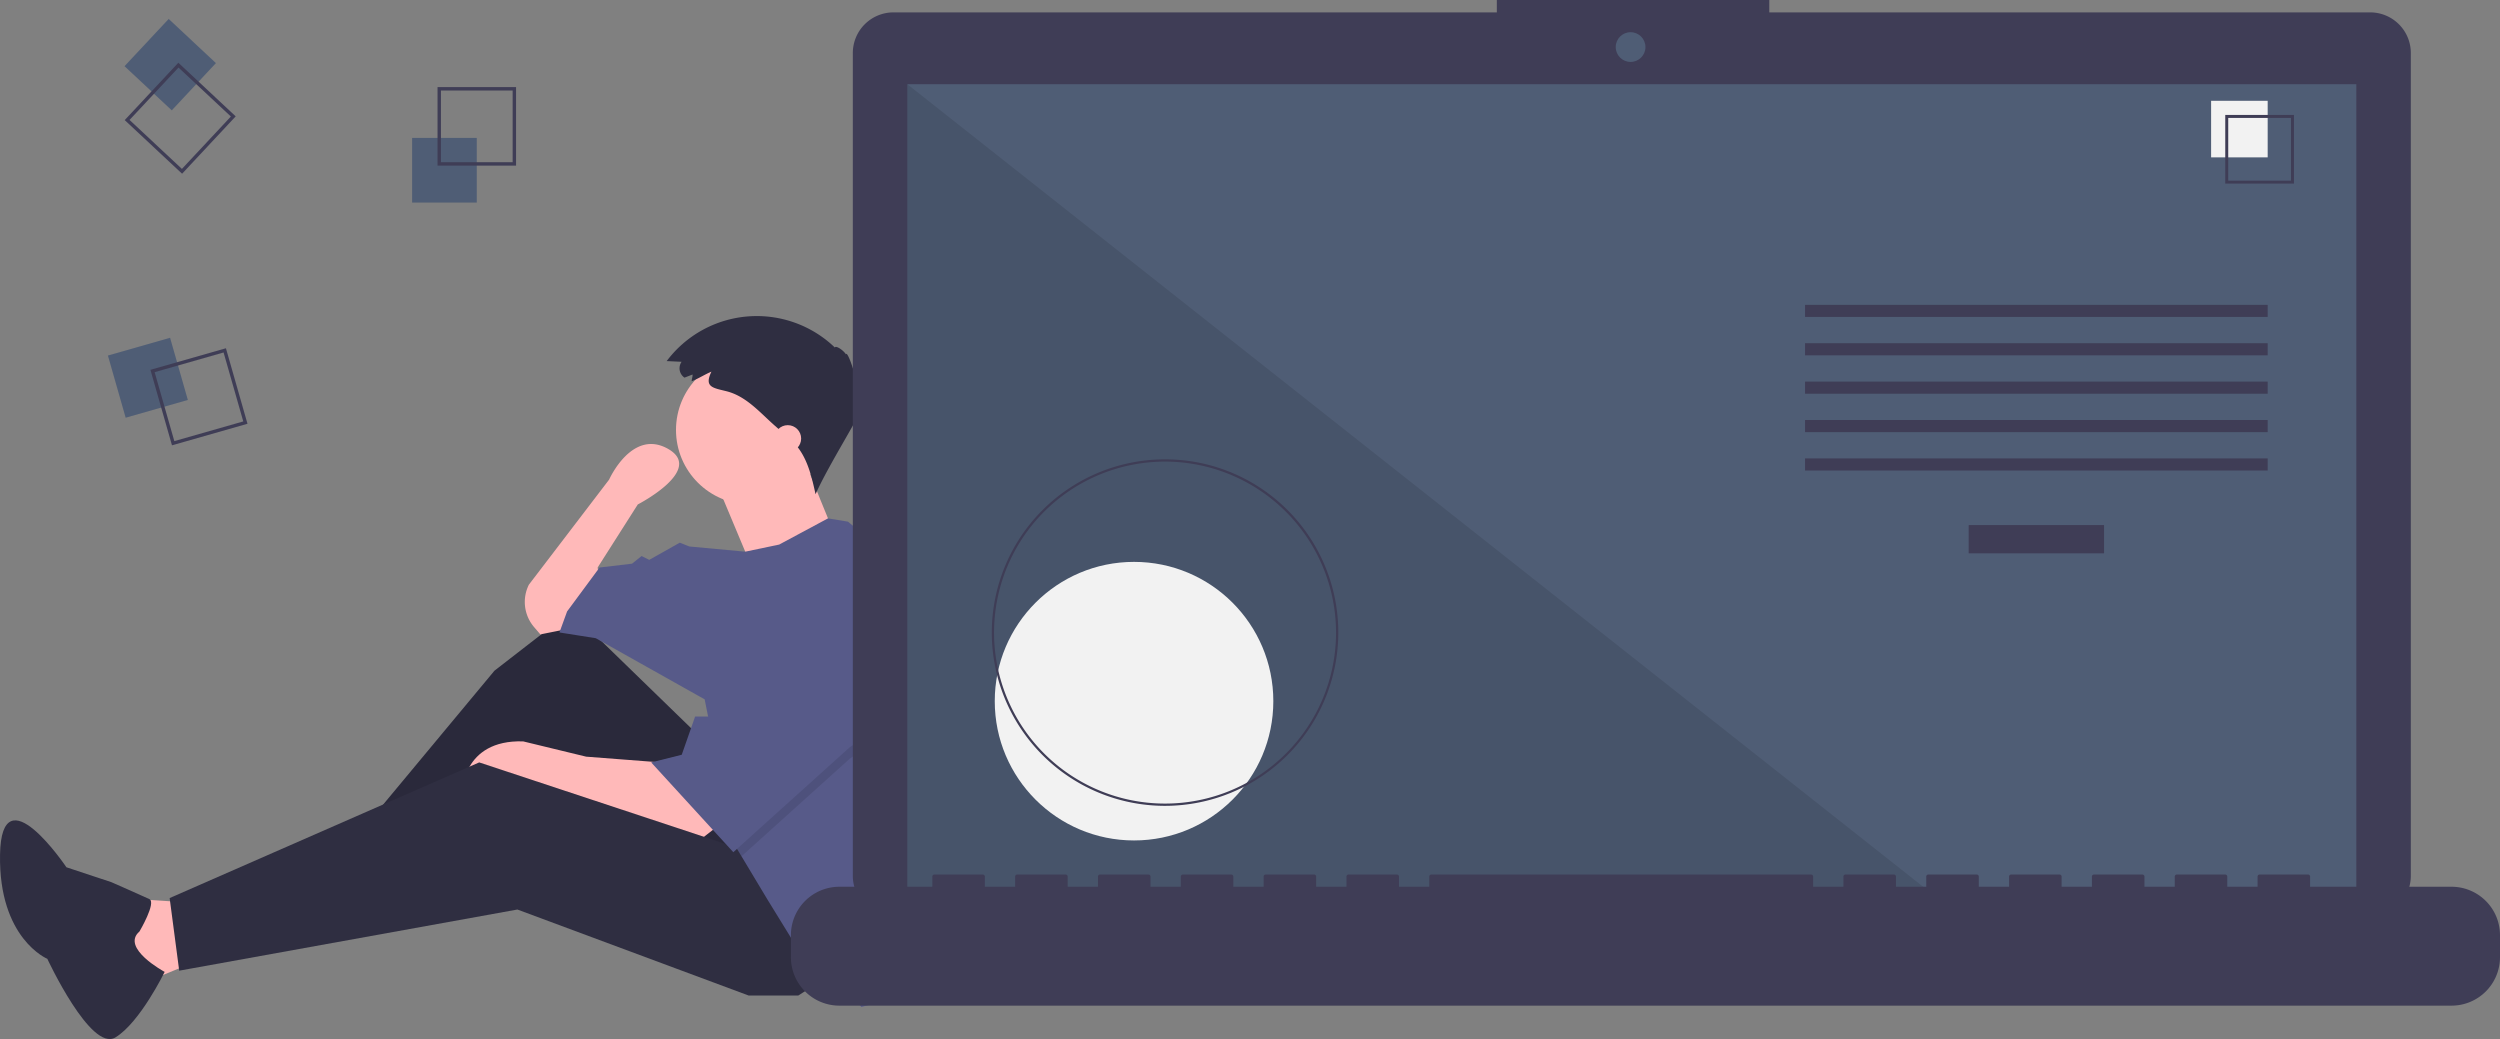 <svg xmlns="http://www.w3.org/2000/svg" id="e189b3b9-b88e-4ad6-86fc-a3cf637fca9f" width="1082.439" height="449.881" data-name="Layer 1">
  <rect width="100%" height="100%" fill="#808080" stroke="none"/>
  <style>
    .rectangle{fill:#4f5d75}@media (prefers-color-scheme:dark){.rectangle{fill:#ef8354}}
  </style>
  <path fill="#ffb9b9" d="M77.591 390.495l-24.819-1.655 8.273 37.229 28.128-11.582-11.582-23.992z"/>
  <path fill="#2f2e41" d="M305.1 321.001l-57.911-56.257-33.093 25.647-65.357 78.594 7.446 11.582 79.421-53.775 53.775 70.321 51.293-25.646-35.574-50.466z"/>
  <path d="M305.1 321.001l-57.911-56.257-33.093 25.647-65.357 78.594 7.446 11.582 79.421-53.775 53.775 70.321 51.293-25.646-35.574-50.466z" opacity=".1"/>
  <path fill="#ffb9b9" d="M368.845 583.29l-7.446 5.79-60.394-20.682-14.064-5.791-28.128 5.79s0-23.164 26.474-22.336l27.3 6.618 32.266 2.482z" transform="translate(-58.78 -225.06)"/>
  <path fill="#2f2e41" d="M363.839 419.451l-18.201 11.582h-21.51l-100.104-37.229-146.433 26.474-4.137-31.438 134.024-58.738 117.478 38.883 38.883 50.466z"/>
  <path fill="#ffb9b9" d="M305.142 497.25l-12.41 2.481-2.704-3.155a16.717 16.717 0 01-2.26-18.355l34.747-45.501s9.928-22.338 25.647-13.237-13.237 23.992-13.237 23.992l-17.374 27.3 1.655 14.065z" transform="translate(-58.78 -225.06)"/>
  <circle cx="324.956" cy="186.15" r="32.265" fill="#ffb9b9"/>
  <path fill="#ffb9b9" d="M369.258 434.788l14.892 35.574 35.574-14.892s-11.582-28.128-11.582-28.955-38.884 8.273-38.884 8.273z" transform="translate(-58.78 -225.06)"/>
  <path fill="#575a89" d="M467.22 540.03a185.383 185.383 0 01-9.093 57.34l-2.415 7.43-11.583 52.947-12.41 3.31-9.1-11.583-18.2-13.237-13.237-21.51-11.35-18.912-3.542-5.907-12.41-62.048-47.156-26.474-15.719-2.482 3.31-9.1 14.064-19.028 14.064-1.655 4.137-3.31 3.309 1.655 13.237-7.445 4.136 1.654 24.19 2.25 14.694-3.077 21.129-11.342 8.654 1.414 29.783 24.82a185.22 185.22 0 0111.508 64.29z" transform="translate(-58.78 -225.06)"/>
  <path fill="#2f2e41" d="M119.17 628.365s7.41-12.559 4.28-14.025-16.42-7.311-16.42-7.311l-19.493-6.46s-28.126-41.801-28.743-5.45 20.479 45.088 20.479 45.088 18.816 40.493 29.474 34.036 21.323-28.376 21.323-28.376-19.22-10.332-10.9-17.502z" transform="translate(-58.78 -225.06)"/>
  <path d="M399.413 307.764l-31.438 20.683-46.924 42.308-3.541-5.907-9.928-49.638h2.482l25.647-47.156 63.702 39.71z" opacity=".1"/>
  <path fill="#575a89" d="M335.711 263.09l-25.647 47.156h-9.1l-5.791 16.546-13.237 3.31 35.574 38.883 50.465-45.502 31.438-20.683-63.702-39.71z"/>
  <path fill="#2f2e41" d="M358.64 387.22l-3.495 1.344a4.88 4.88 0 01-1.248-6.86l-6.46-.302a48.782 48.782 0 0172.825-5.87c.294-1.013 3.5.958 4.81 2.956.44-1.648 3.446 6.32 4.509 11.953.492-1.876 2.385 1.152.727 4.057 1.05-.154 1.525 2.535.712 4.032 1.149-.54.955 2.669-.291 4.813 1.64-.145-12.935 22.476-18.837 35.696-1.713-7.873-3.64-16.164-9.166-22.029-.939-.997-1.967-1.905-2.994-2.811l-5.554-4.902c-6.458-5.7-12.332-12.736-20.935-14.867-5.913-1.464-9.65-1.794-6.429-8.456-2.91 1.214-5.63 3.02-8.566 4.15.04-.932.45-1.973.392-2.905z" transform="translate(-58.78 -225.06)"/>
  <circle cx="341.088" cy="189.873" r="5.791" fill="#ffb9b9"/>
  <path d="M178.439 59.71h28v28h-28z" class="rectangle"/>
  <path fill="#3f3d56" d="M282.22 296.77h-34v-34h34zm-32.522-1.479h31.043v-31.043h-31.043z" transform="translate(-58.78 -225.06)"/>
  <path d="M108.808 374.617h28v28h-28z" class="rectangle" transform="rotate(74.063 242.579 237.13)"/>
  <path fill="#3f3d56" d="M133.243 417.876l-9.335-32.693 32.693-9.336 9.336 32.693zm-7.508-31.678l8.524 29.85 29.85-8.523-8.524-29.85z" transform="translate(-58.78 -225.06)"/>
  <path d="M118.487 239.049h28v28h-28z" class="rectangle" transform="rotate(133.063 151.952 127.759)"/>
  <path fill="#3f3d56" d="M112.781 277.063l23.215-24.84 24.84 23.215-23.214 24.84zm23.286-22.751l-21.197 22.68 22.681 21.197 21.196-22.68zM1085.012 230.422h-260.17v-5.363h-117.97v5.363H445.63a17.599 17.599 0 00-17.599 17.598v356.252a17.599 17.599 0 0017.599 17.599h639.382a17.599 17.599 0 0017.599-17.599V248.02a17.599 17.599 0 00-17.599-17.598z" transform="translate(-58.78 -225.06)"/>
  <path d="M392.845 36.464h627.391v353.913H392.845z" class="rectangle"/>
  <circle cx="706.004" cy="20.377" r="6.435" fill="#4f5d75"/>
  <path d="M840.813 390.377H392.845V36.464l447.968 353.913z" opacity=".1"/>
  <circle cx="491.013" cy="303.587" r="60.307" fill="#f2f2f2"/>
  <path fill="#3f3d56" d="M563.218 573.972a75.016 75.016 0 1175.016-75.015 75.1 75.1 0 01-75.016 75.015zm0-149.05a74.035 74.035 0 1074.035 74.035 74.119 74.119 0 00-74.035-74.036z" transform="translate(-58.78 -225.06)"/>
  <path fill="#3f3d56" d="M852.392 227.332h58.605v12.246h-58.605zM781.541 131.989h200.307v5.248H781.541zM781.541 148.608h200.307v5.248H781.541zM781.541 165.228h200.307v5.248H781.541zM781.541 181.847h200.307v5.248H781.541zM781.541 198.467h200.307v5.248H781.541z"/>
  <path fill="#f2f2f2" d="M957.356 43.644h24.492v24.492h-24.492z"/>
  <path fill="#3f3d56" d="M1052 304.566h-29.74v-29.74H1052zm-28.447-1.293h27.154V276.12h-27.154zM1120.227 609.001h-61.23v-4.411a.875.875 0 00-.874-.875h-20.993a.875.875 0 00-.875.875V609h-13.12v-4.411a.875.875 0 00-.875-.875h-20.993a.875.875 0 00-.875.875V609h-13.12v-4.411a.875.875 0 00-.875-.875h-20.993a.875.875 0 00-.875.875V609h-13.12v-4.411a.875.875 0 00-.875-.875H929.54a.875.875 0 00-.875.875V609h-13.12v-4.411a.875.875 0 00-.875-.875h-20.993a.875.875 0 00-.875.875V609h-13.12v-4.411a.875.875 0 00-.875-.875h-20.993a.875.875 0 00-.874.875V609H843.82v-4.411a.875.875 0 00-.875-.875H678.501a.875.875 0 00-.875.875V609h-13.12v-4.411a.875.875 0 00-.875-.875h-20.993a.875.875 0 00-.875.875V609h-13.12v-4.411a.875.875 0 00-.875-.875h-20.993a.875.875 0 00-.875.875V609h-13.12v-4.411a.875.875 0 00-.875-.875h-20.993a.875.875 0 00-.875.875V609h-13.12v-4.411a.875.875 0 00-.875-.875H535.05a.875.875 0 00-.874.875V609h-13.121v-4.411a.875.875 0 00-.875-.875h-20.993a.875.875 0 00-.874.875V609h-13.12v-4.411a.875.875 0 00-.876-.875h-20.992a.875.875 0 00-.875.875V609h-40.237a20.993 20.993 0 00-20.992 20.993v9.493a20.993 20.993 0 0020.992 20.993h698.015a20.993 20.993 0 0020.993-20.993v-9.493a20.993 20.993 0 00-20.993-20.993z" transform="translate(-58.78 -225.06)"/>
</svg>
